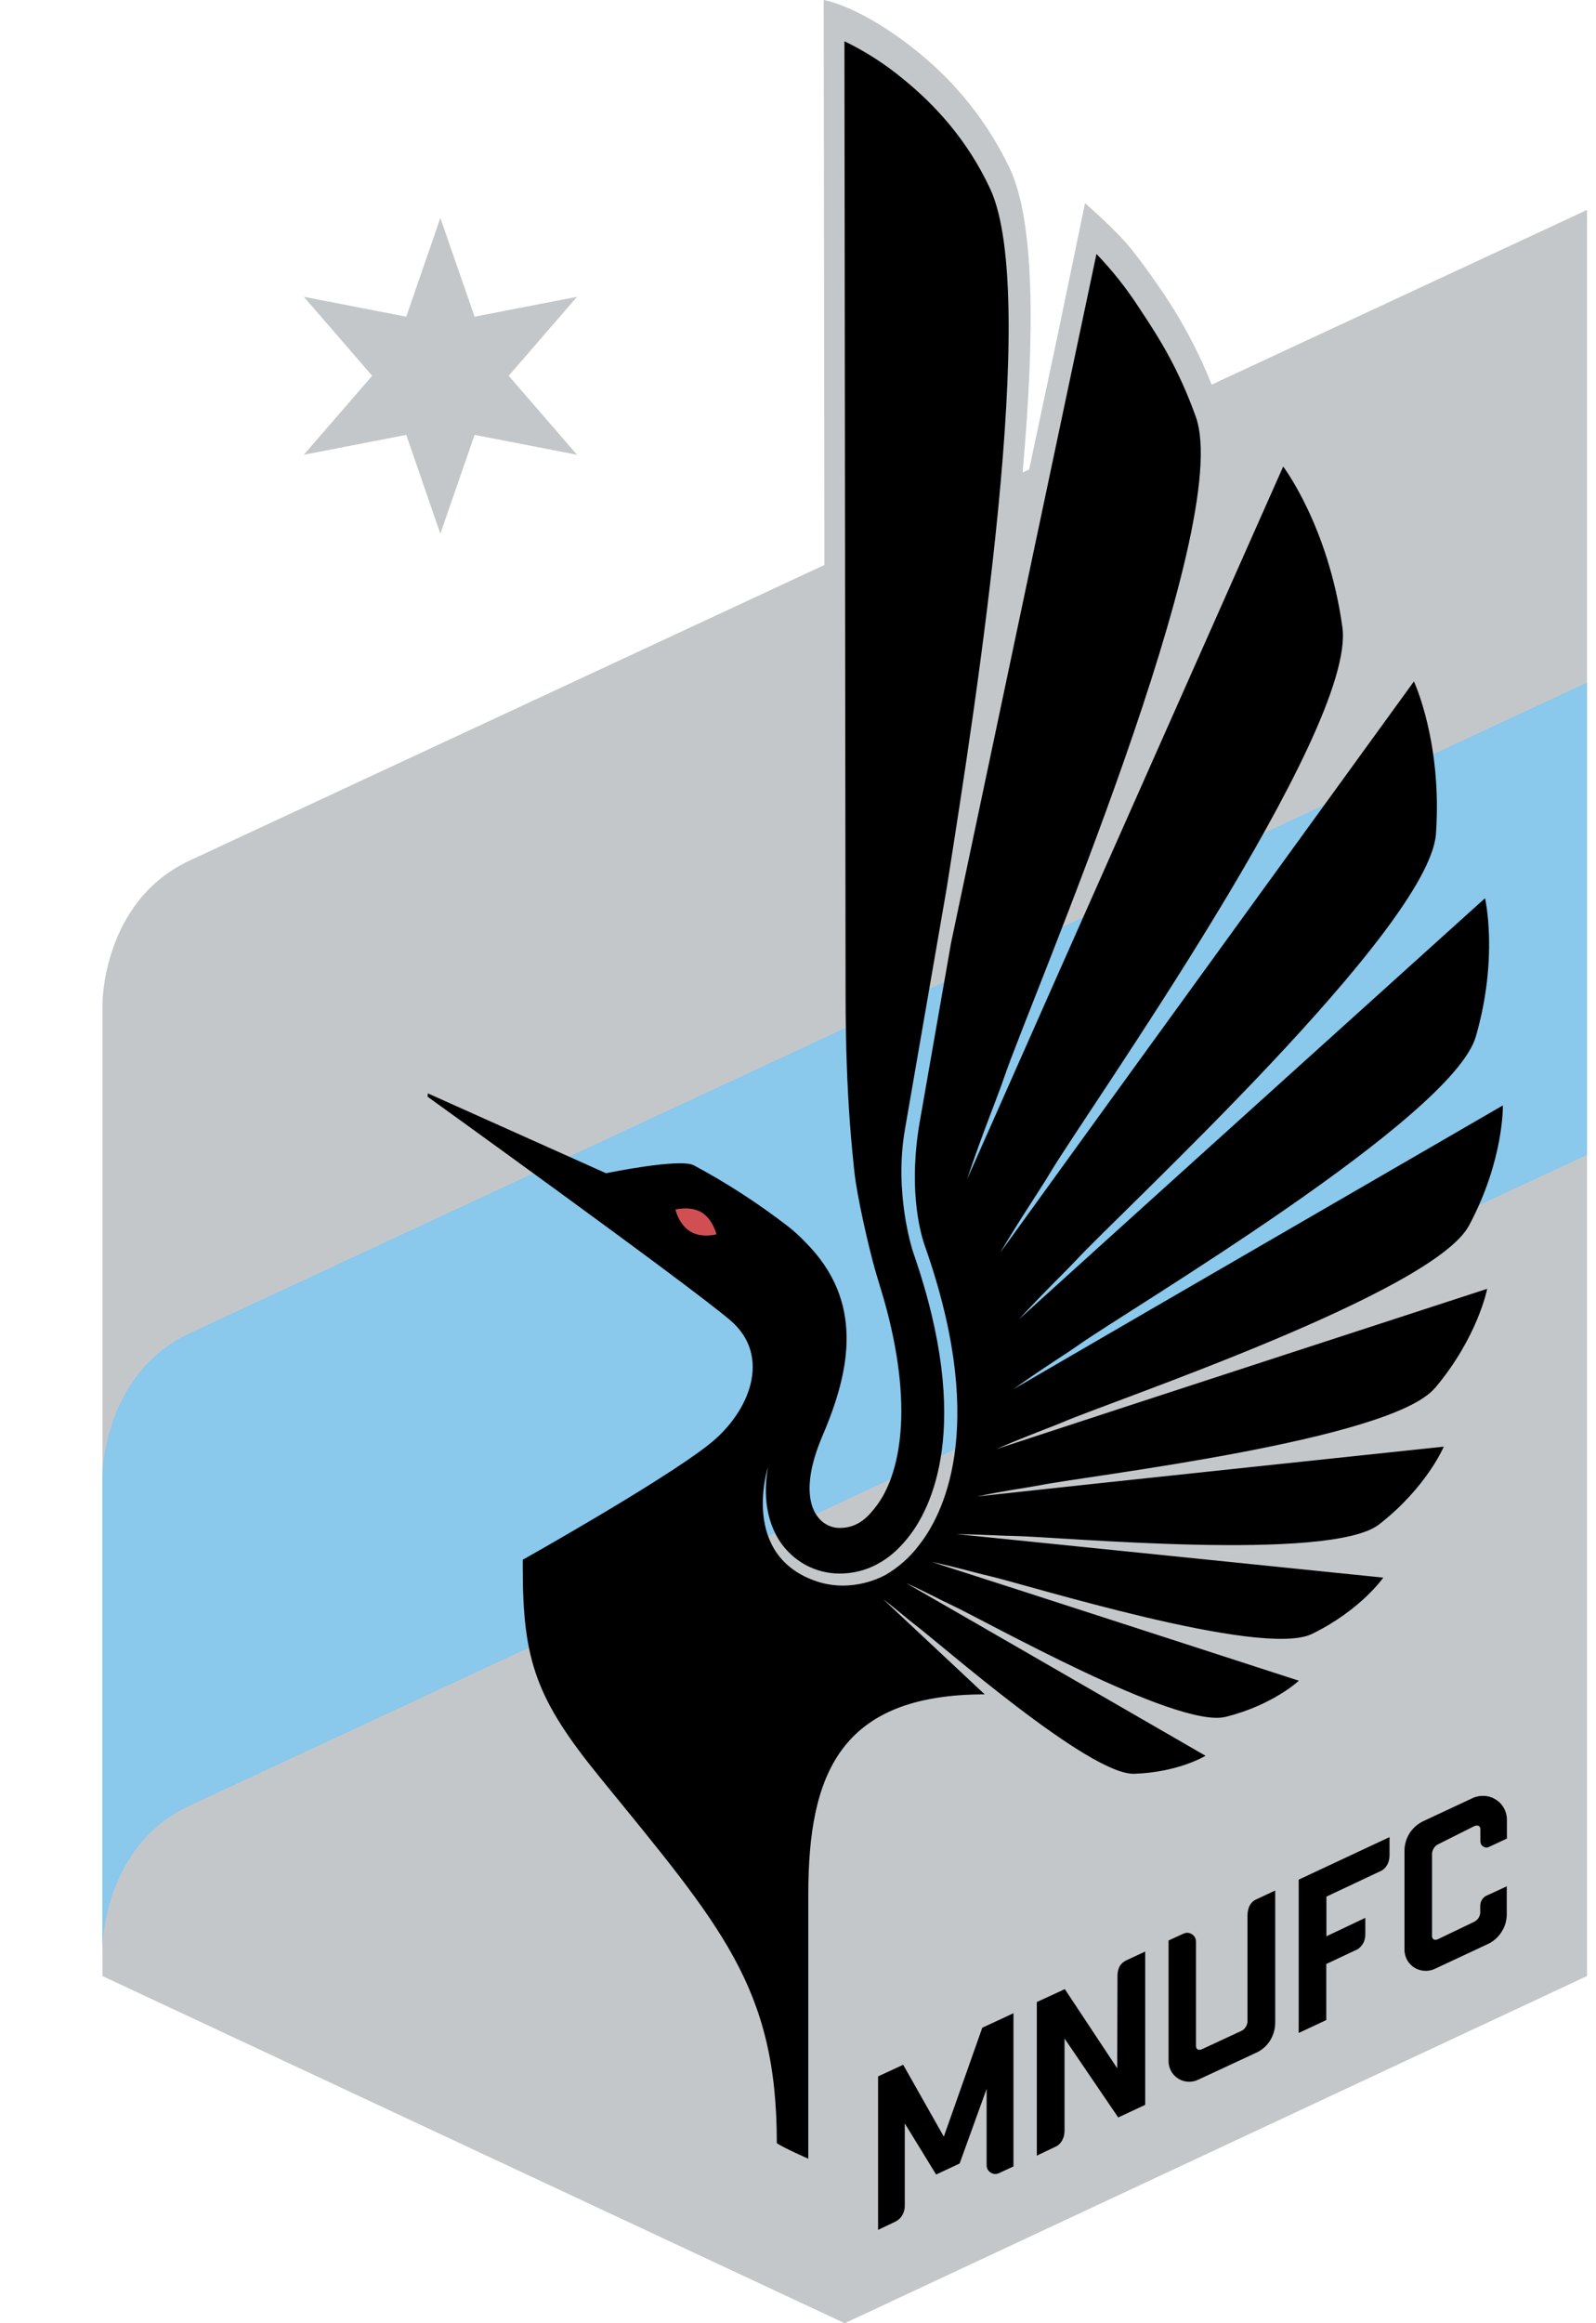 <svg width="11" height="16" viewBox="0 0 11 16" fill="none" xmlns="http://www.w3.org/2000/svg">
<g clip-path="url(#clip0_795_1755)">
<path d="M7.478 1.4L7.293 2.292C7.238 2.552 7.169 2.875 7.093 3.234L7.048 3.254C7.134 2.294 7.131 1.529 6.961 1.163C6.812 0.848 6.592 0.571 6.32 0.353C5.929 0.038 5.677 0 5.677 0L5.682 3.891L1.304 5.928C0.707 6.208 0.706 6.91 0.706 6.91V13.609L5.822 16L10.938 13.609V1.446L8.351 2.649C8.255 2.407 8.13 2.177 7.98 1.964C7.92 1.875 7.859 1.794 7.8 1.719C7.695 1.586 7.478 1.399 7.478 1.399" fill="#C4C7C9"/>
<path d="M2.8 2.995L3.035 3.676L3.271 2.995L3.977 3.132L3.506 2.588L3.977 2.044L3.271 2.181L3.035 1.501L2.8 2.181L2.094 2.044L2.565 2.588L2.094 3.132L2.8 2.995Z" fill="#C4C7C9"/>
<path d="M1.304 9.184C0.707 9.464 0.706 10.166 0.706 10.166V13.419C0.706 13.419 0.706 12.716 1.304 12.437L10.938 7.954V4.701L1.304 9.184Z" fill="#8AC8EC"/>
<path d="M9.89 9.56C10.187 9.207 10.25 8.876 10.25 8.876C10.25 8.876 7.705 9.704 6.867 9.98C7.077 9.888 7.229 9.835 7.321 9.796C7.662 9.649 9.877 8.904 10.125 8.44C10.367 7.987 10.358 7.613 10.358 7.613C10.358 7.613 7.876 9.049 6.984 9.568C7.193 9.418 7.347 9.325 7.438 9.26C7.775 9.022 10.01 7.7 10.172 7.138C10.33 6.59 10.235 6.186 10.235 6.186C10.235 6.186 7.875 8.314 7.023 9.086C7.2 8.894 7.335 8.766 7.415 8.681C7.726 8.344 9.85 6.391 9.897 5.742C9.941 5.11 9.745 4.693 9.745 4.693C9.745 4.693 7.613 7.631 6.893 8.628C7.045 8.372 7.165 8.199 7.233 8.085C7.493 7.647 9.351 5.034 9.252 4.319C9.155 3.621 8.844 3.213 8.844 3.213C8.844 3.213 7.229 6.848 6.665 8.123C6.774 7.795 6.869 7.572 6.918 7.428C7.099 6.892 8.515 3.624 8.241 2.868C8.125 2.547 8.001 2.344 7.847 2.114C7.762 1.983 7.665 1.861 7.557 1.749C7.482 2.104 6.922 4.752 6.555 6.493L6.34 7.721C6.262 8.165 6.335 8.461 6.37 8.568L6.397 8.646C6.806 9.856 6.491 10.443 6.335 10.64L6.329 10.648C6.268 10.728 6.191 10.795 6.104 10.846C6.014 10.894 5.913 10.919 5.811 10.92C5.751 10.92 5.692 10.911 5.635 10.893C5.096 10.716 5.292 10.109 5.293 10.104C5.249 10.356 5.313 10.52 5.374 10.614C5.419 10.682 5.48 10.738 5.551 10.777C5.623 10.816 5.703 10.837 5.785 10.837C6.058 10.837 6.208 10.651 6.258 10.59L6.264 10.582C6.412 10.395 6.712 9.829 6.296 8.631C6.284 8.597 6.162 8.211 6.237 7.778L6.525 6.116C6.734 4.792 7.167 2.036 6.824 1.299C6.665 0.959 6.44 0.719 6.227 0.546C6.102 0.442 5.965 0.354 5.82 0.284L5.828 6.849C5.828 7.199 5.84 7.489 5.857 7.725C5.857 7.725 5.869 7.892 5.888 8.065C5.906 8.239 5.988 8.594 6.034 8.755L6.091 8.945C6.304 9.692 6.205 10.165 6.033 10.381C5.992 10.432 5.923 10.523 5.788 10.523C5.637 10.523 5.475 10.343 5.668 9.89C5.862 9.438 5.959 8.961 5.548 8.552C5.509 8.511 5.467 8.473 5.422 8.439C5.22 8.284 5.007 8.146 4.783 8.026C4.689 7.974 4.177 8.08 4.177 8.08L2.949 7.53L2.947 7.553C2.947 7.553 4.709 8.82 5.029 9.089C5.324 9.336 5.169 9.726 4.885 9.949C4.562 10.204 3.603 10.742 3.603 10.742V10.8C3.603 11.44 3.698 11.704 4.134 12.24C4.974 13.271 5.354 13.686 5.354 14.76C5.402 14.793 5.571 14.867 5.571 14.867V13.048C5.571 12.223 5.786 11.669 6.787 11.669L6.087 11.014C6.188 11.09 6.253 11.149 6.298 11.183C6.474 11.314 7.507 12.227 7.818 12.216C8.122 12.206 8.309 12.092 8.309 12.092C8.309 12.092 6.694 11.16 6.244 10.902C6.393 10.969 6.492 11.024 6.554 11.052C6.776 11.154 8.111 11.908 8.447 11.824C8.774 11.743 8.952 11.575 8.952 11.575C8.952 11.575 6.96 10.929 6.422 10.757C6.606 10.796 6.73 10.834 6.807 10.851C7.071 10.911 8.697 11.421 9.042 11.253C9.379 11.089 9.534 10.865 9.534 10.865C9.534 10.865 7.262 10.633 6.59 10.565C6.753 10.568 6.91 10.577 6.984 10.578C7.284 10.582 9.17 10.761 9.506 10.498C9.834 10.242 9.951 9.963 9.951 9.963C9.951 9.963 7.486 10.223 6.734 10.306C6.935 10.264 7.079 10.246 7.167 10.229C7.495 10.163 9.585 9.922 9.89 9.559" fill="black"/>
<path d="M4.938 8.501C4.938 8.501 4.835 8.529 4.757 8.481C4.679 8.434 4.655 8.33 4.655 8.33C4.655 8.33 4.758 8.303 4.836 8.35C4.914 8.398 4.938 8.501 4.938 8.501" fill="#D14F53"/>
<path d="M9.52 12.884C9.52 12.884 9.577 12.859 9.577 12.775V12.652L8.951 12.945V14.001L9.141 13.912V13.526L9.36 13.423C9.376 13.411 9.39 13.395 9.399 13.376C9.407 13.358 9.411 13.337 9.41 13.317V13.208L9.142 13.335V13.062L9.52 12.884Z" fill="black"/>
<path d="M10.16 12.577C10.184 12.566 10.203 12.575 10.203 12.597V12.68C10.203 12.686 10.204 12.691 10.206 12.697C10.208 12.702 10.211 12.707 10.215 12.711C10.219 12.715 10.224 12.718 10.229 12.72C10.234 12.723 10.24 12.724 10.246 12.724H10.247C10.252 12.723 10.257 12.722 10.262 12.72L10.386 12.662V12.528C10.385 12.485 10.367 12.444 10.336 12.414C10.304 12.384 10.263 12.367 10.219 12.368C10.199 12.368 10.179 12.372 10.159 12.379L9.806 12.544C9.768 12.563 9.736 12.592 9.714 12.627C9.692 12.663 9.68 12.704 9.68 12.746V13.428C9.68 13.447 9.684 13.466 9.691 13.483C9.698 13.501 9.709 13.517 9.722 13.53C9.736 13.544 9.752 13.555 9.77 13.562C9.787 13.569 9.806 13.573 9.825 13.573H9.828C9.85 13.573 9.871 13.568 9.89 13.559L10.26 13.386C10.298 13.367 10.329 13.338 10.351 13.302C10.373 13.267 10.385 13.226 10.385 13.184V12.991L10.242 13.057C10.23 13.063 10.22 13.073 10.213 13.085C10.206 13.097 10.202 13.111 10.202 13.125V13.174C10.201 13.188 10.196 13.2 10.189 13.211C10.181 13.222 10.171 13.23 10.159 13.236L9.913 13.354C9.889 13.366 9.87 13.357 9.87 13.334V12.763C9.872 12.749 9.876 12.737 9.884 12.726C9.891 12.715 9.901 12.707 9.913 12.701L10.16 12.577Z" fill="black"/>
<path d="M7.7 14.244L7.339 13.699L7.146 13.788V14.846C7.146 14.846 7.226 14.807 7.282 14.781C7.293 14.775 7.337 14.746 7.337 14.672V14.039L7.707 14.583L7.893 14.496V13.44L7.76 13.502C7.747 13.51 7.702 13.529 7.702 13.61L7.7 14.244Z" fill="black"/>
<path d="M6.8 14.916V14.386L6.614 14.9L6.452 14.976L6.236 14.624V15.186C6.237 15.209 6.232 15.232 6.221 15.252C6.21 15.273 6.193 15.289 6.172 15.3L6.052 15.357V14.3L6.225 14.22L6.505 14.715L6.77 13.965L6.985 13.865V14.92L6.882 14.968C6.867 14.974 6.851 14.974 6.836 14.967C6.822 14.961 6.81 14.949 6.804 14.935C6.802 14.929 6.801 14.922 6.8 14.916Z" fill="black"/>
<path d="M8.054 13.364V14.195C8.054 14.232 8.069 14.269 8.095 14.295C8.122 14.322 8.158 14.337 8.196 14.337H8.198C8.219 14.337 8.239 14.332 8.258 14.323L8.656 14.138C8.695 14.121 8.729 14.092 8.752 14.056C8.776 14.019 8.788 13.977 8.789 13.934V13.02L8.656 13.082C8.606 13.106 8.598 13.161 8.598 13.193V13.926C8.596 13.939 8.592 13.951 8.584 13.962C8.577 13.973 8.567 13.982 8.555 13.987L8.286 14.112C8.262 14.123 8.243 14.115 8.243 14.091V13.371C8.243 13.355 8.237 13.34 8.225 13.329C8.214 13.318 8.199 13.311 8.183 13.311C8.175 13.311 8.166 13.313 8.159 13.316L8.054 13.364Z" fill="black"/>
</g>
<defs>
<clipPath id="clip0_795_1755">
<rect width="10.232" height="16" fill="white" transform="translate(0.706)"/>
</clipPath>
</defs>
</svg>
